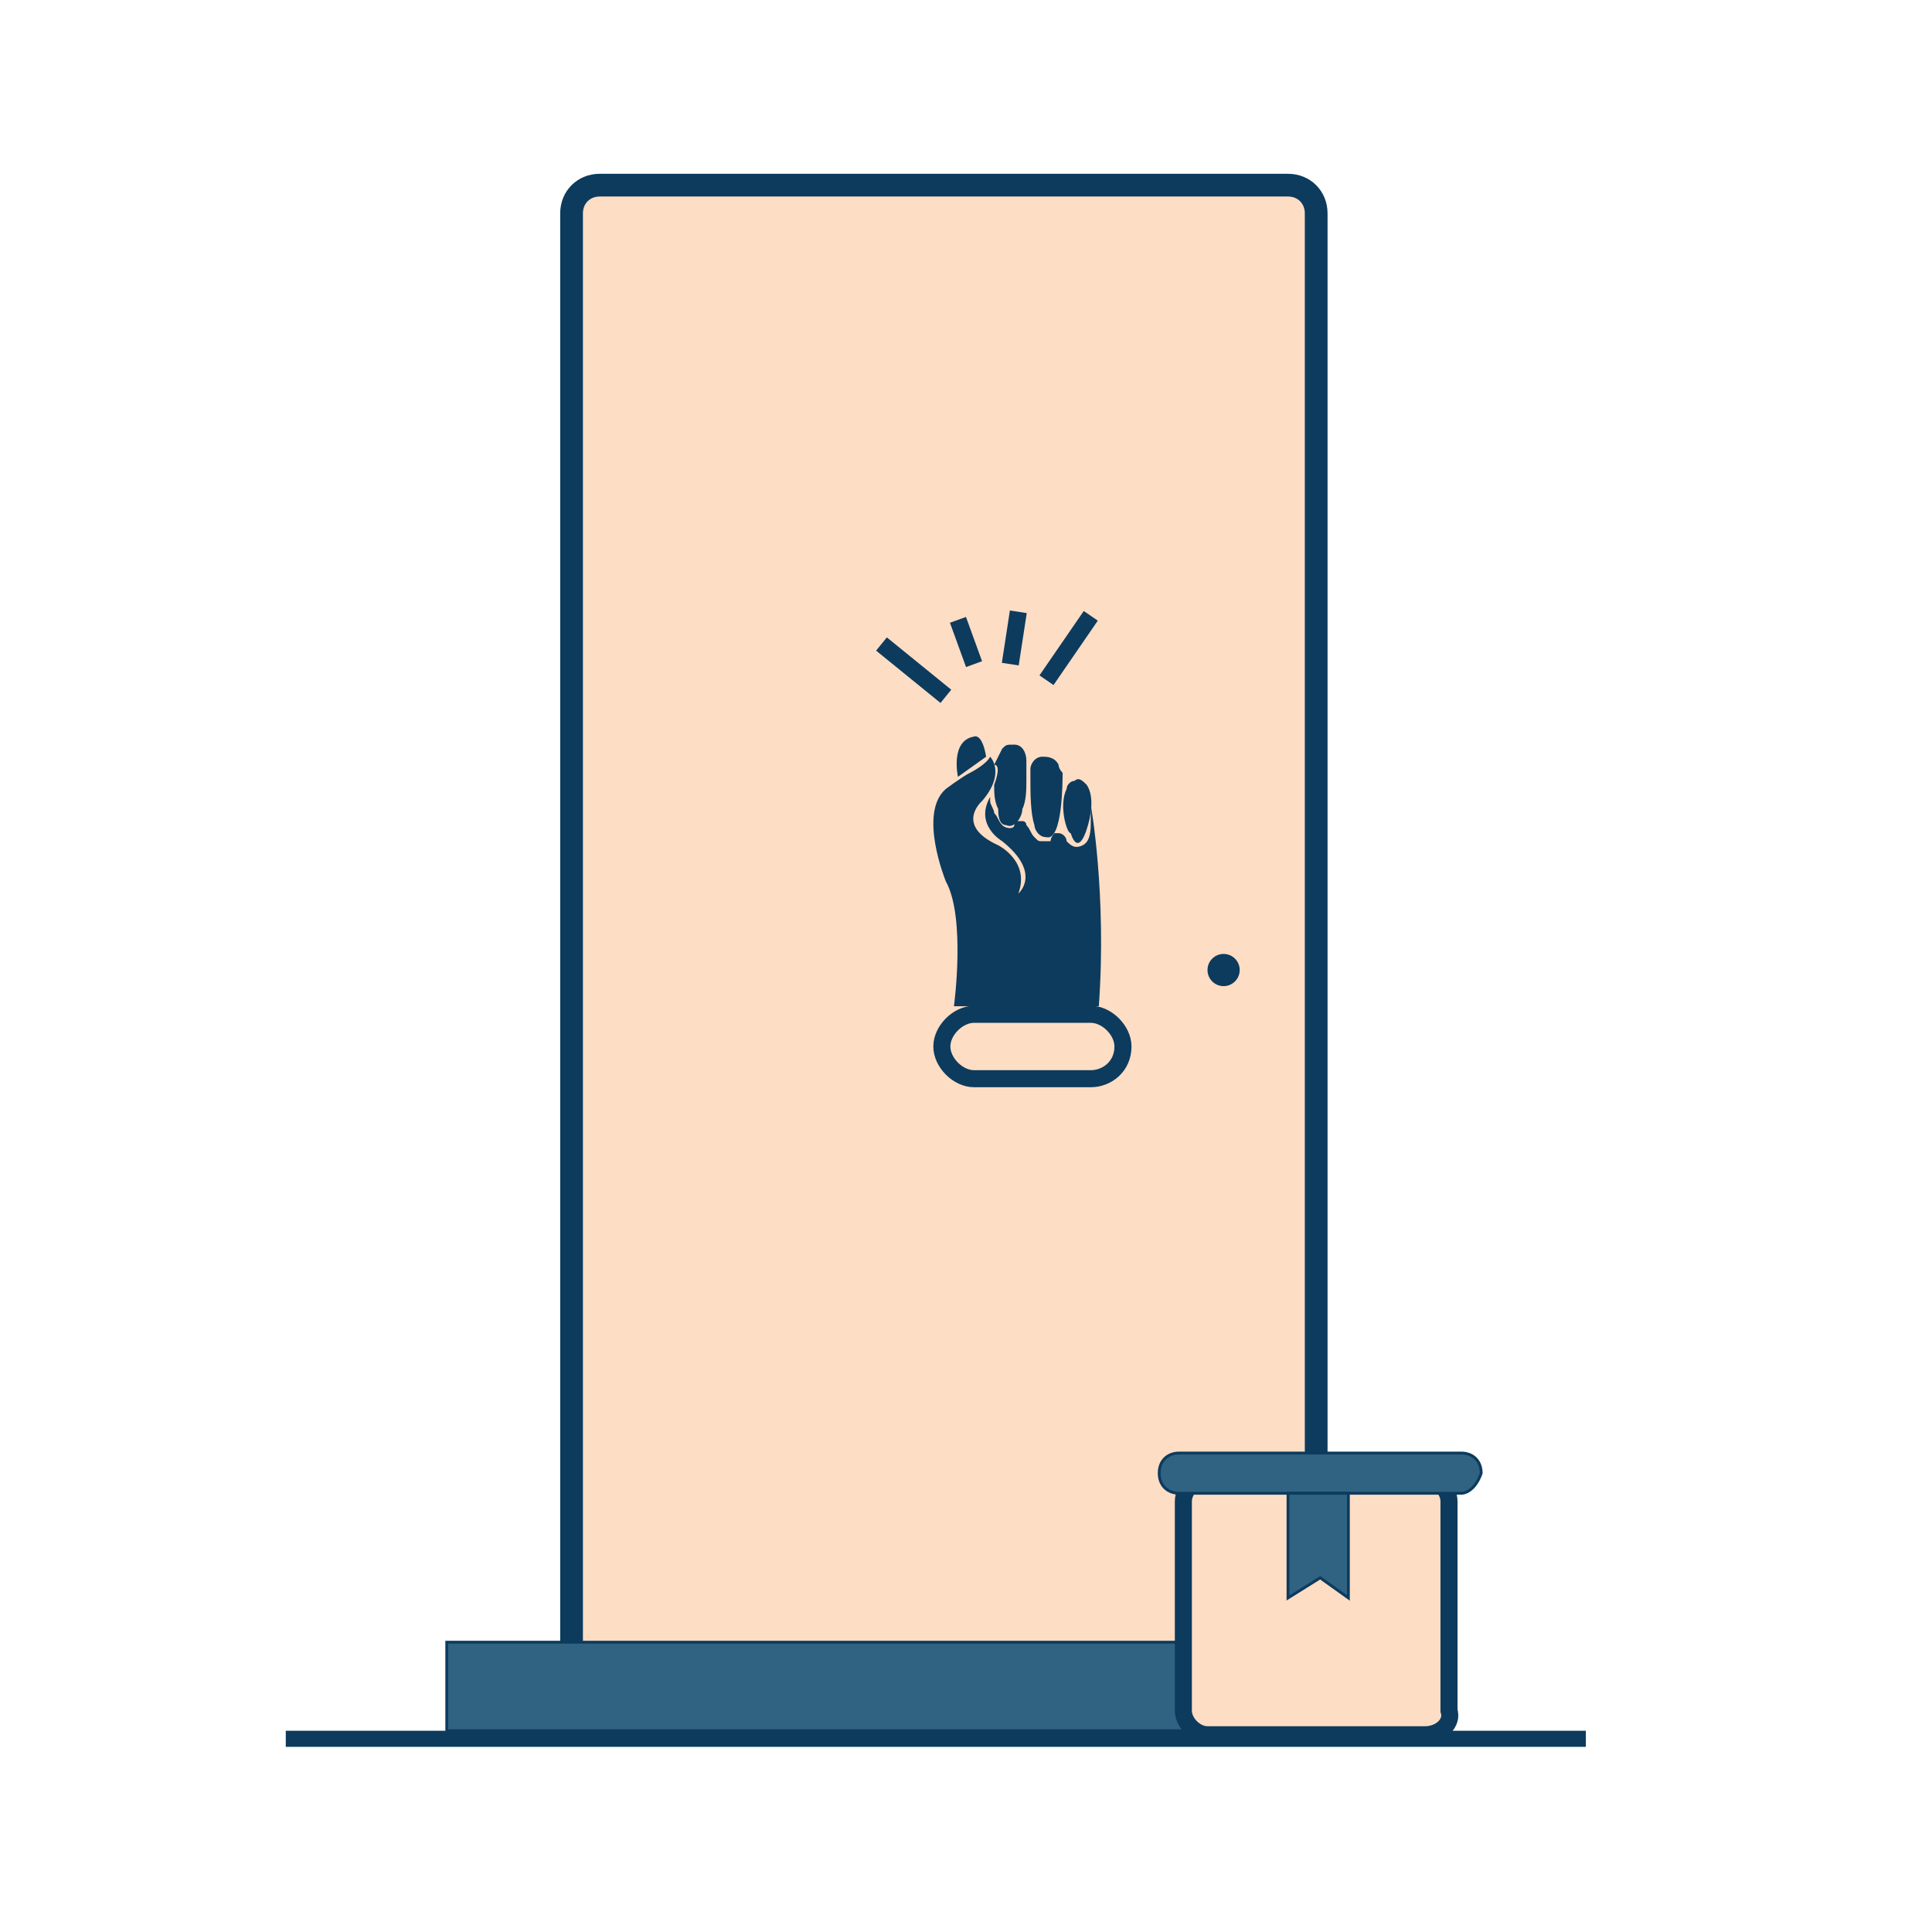 <svg width="170" height="170" viewBox="0 0 170 170" fill="none" xmlns="http://www.w3.org/2000/svg">
<path d="M113.333 147.333H52.771C51.354 147.333 50.292 146.271 50.292 144.854V18.771C50.292 17.354 51.354 16.292 52.771 16.292H113.333C114.75 16.292 115.813 17.354 115.813 18.771V144.854C116.167 145.917 114.75 147.333 113.333 147.333Z" fill="#FEDDC5" stroke="#0C3B5D" stroke-width="2" stroke-miterlimit="10"/>
<path d="M126.792 144.5H39.312V152.292H126.792V144.5Z" fill="#306382" stroke="#0C3B5D" stroke-width="0.25" stroke-miterlimit="10"/>
<path d="M139.542 152.292H25.146V153.708H139.542V152.292Z" fill="#0C3B5D"/>
<path d="M107.667 86.771C108.449 86.771 109.083 86.137 109.083 85.354C109.083 84.572 108.449 83.938 107.667 83.938C106.884 83.938 106.25 84.572 106.25 85.354C106.25 86.137 106.884 86.771 107.667 86.771Z" fill="#0C3B5D"/>
<path d="M125.375 152.646H106.25C105.188 152.646 104.125 151.583 104.125 150.521V132.104C104.125 131.042 105.188 129.979 106.25 129.979H125.375C126.438 129.979 127.5 131.042 127.5 132.104V150.521C127.854 151.583 126.792 152.646 125.375 152.646Z" fill="#FEDDC5" stroke="#0C3B5D" stroke-width="1.5" stroke-miterlimit="10"/>
<path d="M128.563 131.396H103.771C102.708 131.396 102 130.687 102 129.625C102 128.562 102.708 127.854 103.771 127.854H128.563C129.625 127.854 130.333 128.562 130.333 129.625C129.979 130.687 129.271 131.396 128.563 131.396Z" fill="#306382" stroke="#0C3B5D" stroke-width="0.25" stroke-miterlimit="10"/>
<path d="M118.646 140.604L116.167 138.833L113.333 140.604V131.396H118.646V140.604Z" fill="#306382" stroke="#0C3B5D" stroke-width="0.25" stroke-miterlimit="10"/>
<path d="M83.938 88.542C83.938 88.542 85 80.75 83.229 77.562C83.229 77.562 80.75 71.542 83.229 69.417C83.229 69.417 84.646 68.354 85.354 68C85.354 68 86.771 67.292 87.125 66.583C87.125 66.583 88.542 68 86.417 70.479C86.417 70.479 83.938 72.604 87.833 74.375C87.833 74.375 90.667 75.792 89.604 78.625C89.604 78.625 91.729 76.854 88.188 74.021C88.188 74.021 85.708 72.604 87.125 70.125V70.479C87.125 70.833 87.479 71.188 87.479 71.542C87.833 71.896 87.833 72.25 88.188 72.604C88.542 72.958 89.25 72.958 89.25 72.604C89.25 72.604 89.25 72.25 89.604 72.25C89.604 72.25 89.604 72.25 89.958 72.25C89.958 72.25 90.312 72.25 90.312 72.604C90.667 72.958 90.667 73.312 91.021 73.667C91.375 74.021 91.375 74.021 91.729 74.021C92.083 74.021 92.083 74.021 92.438 74.021C92.438 74.021 92.438 73.667 92.792 73.312C92.792 73.312 92.792 73.312 93.146 73.312C93.5 73.312 93.854 73.667 93.854 74.021C94.208 74.375 94.562 74.729 95.271 74.375C95.979 74.021 95.979 72.958 95.979 72.25C95.979 71.896 95.979 71.188 95.979 70.833C95.979 70.833 97.396 78.625 96.688 88.542H83.938Z" fill="#0C3B5D"/>
<path d="M84.292 68.354C84.292 68.354 83.583 65.167 85.708 64.812C85.708 64.812 86.417 64.458 86.771 66.583L84.292 68.354Z" fill="#0C3B5D"/>
<path d="M87.479 69.062C87.479 69.062 88.188 67.292 87.479 67.292L88.188 65.875C88.542 65.521 88.542 65.521 89.25 65.521C89.958 65.521 90.312 66.229 90.312 66.938C90.312 67.646 90.312 68.354 90.312 68.708C90.312 69.417 90.312 70.479 89.958 71.188C89.958 71.896 89.25 72.958 88.542 72.604C87.833 72.604 87.833 71.542 87.833 71.188C87.479 70.479 87.479 69.771 87.479 69.062Z" fill="#0C3B5D"/>
<path d="M90.667 67.646C90.667 67.292 91.021 66.583 91.729 66.583C92.083 66.583 92.792 66.583 93.146 67.292C93.146 67.646 93.5 68 93.5 68C93.5 68.708 93.5 74.021 92.083 73.667C91.375 73.667 91.021 72.958 91.021 72.604C90.667 71.542 90.667 69.771 90.667 68.354C90.667 68 90.667 68 90.667 67.646Z" fill="#0C3B5D"/>
<path d="M93.854 69.417C93.854 69.062 94.208 68.708 94.562 68.708C94.917 68.354 95.271 68.708 95.625 69.062C96.333 70.125 95.979 71.896 95.625 72.958C95.625 72.958 94.917 75.438 94.208 73.312C93.854 73.312 93.146 70.833 93.854 69.417Z" fill="#0C3B5D"/>
<path d="M95.979 94.917H85.708C84.292 94.917 82.875 93.5 82.875 92.083C82.875 90.667 84.292 89.25 85.708 89.25H95.979C97.396 89.25 98.812 90.667 98.812 92.083C98.812 93.854 97.396 94.917 95.979 94.917Z" fill="#FEDDC5" stroke="#0C3B5D" stroke-width="1.5" stroke-miterlimit="10"/>
<path d="M77.562 56.667L83.229 61.271" stroke="#0C3B5D" stroke-width="1.5" stroke-miterlimit="10"/>
<path d="M95.979 54.188L92.083 59.854" stroke="#0C3B5D" stroke-width="1.5" stroke-miterlimit="10"/>
<path d="M84.292 54.542L85.708 58.438" stroke="#0C3B5D" stroke-width="1.5" stroke-miterlimit="10"/>
<path d="M89.604 53.833L88.896 58.438" stroke="#0C3B5D" stroke-width="1.5" stroke-miterlimit="10"/>
</svg>
